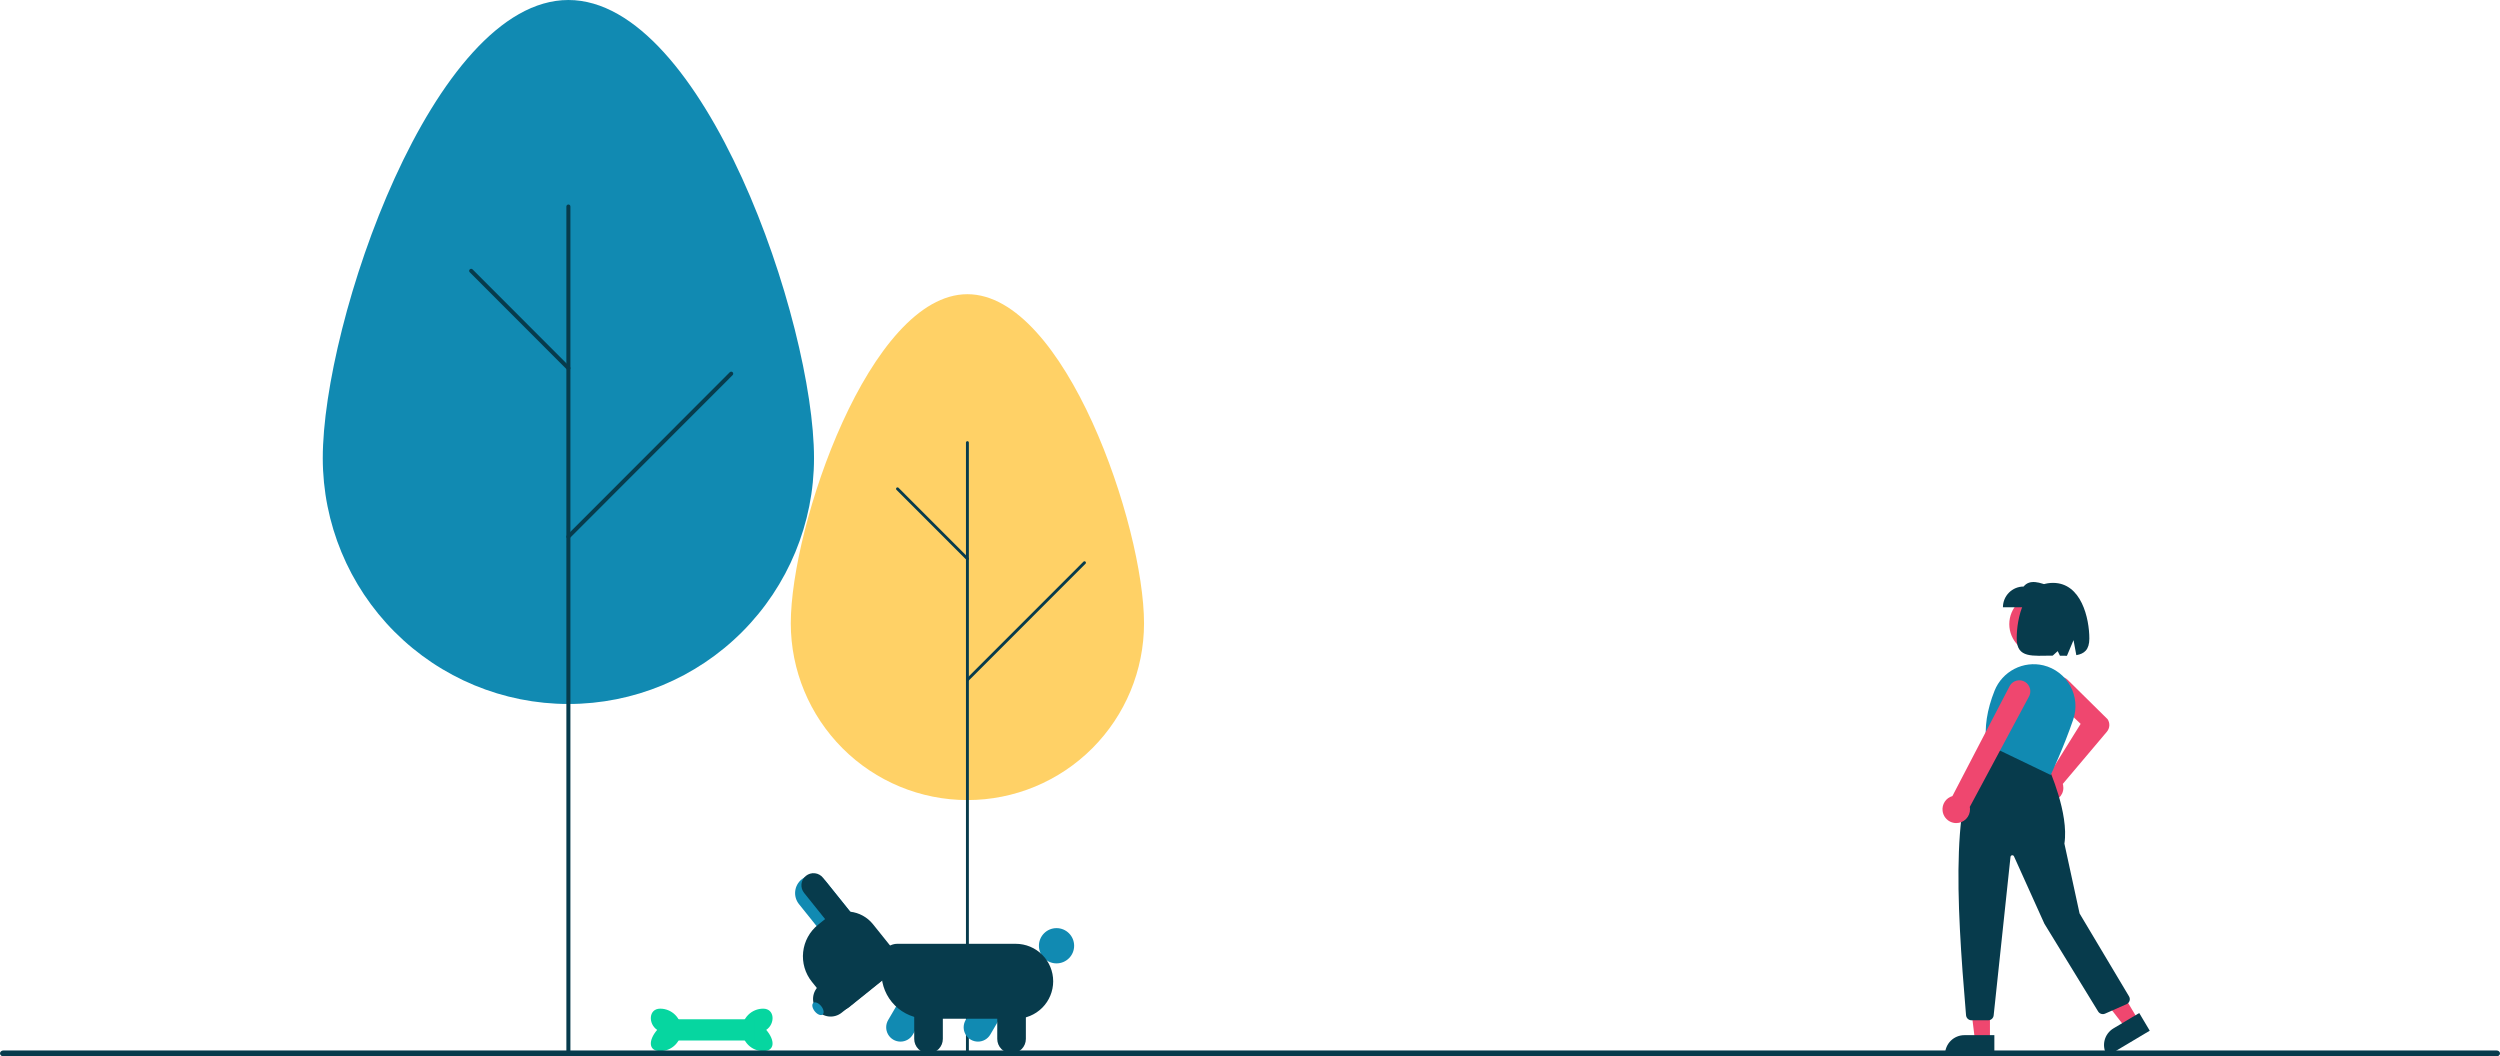 <svg width="426" height="180" viewBox="0 0 426 180" fill="none" xmlns="http://www.w3.org/2000/svg">
<path d="M55 78.057C55 54.915 73.739 0 96.854 0C119.969 0 138.708 54.915 138.708 78.057C138.708 89.17 134.298 99.828 126.449 107.686C118.6 115.544 107.954 119.959 96.854 119.959C85.754 119.959 75.108 115.544 67.259 107.686C59.41 99.828 55 89.17 55 78.057Z" fill="#118AB2"/>
<path d="M96.854 180C96.763 180 96.675 179.964 96.611 179.899C96.546 179.834 96.51 179.747 96.51 179.655V35.19C96.51 35.099 96.546 35.011 96.611 34.947C96.675 34.882 96.763 34.846 96.854 34.846C96.945 34.846 97.033 34.882 97.097 34.947C97.162 35.011 97.198 35.099 97.198 35.19V179.655C97.198 179.747 97.162 179.834 97.097 179.899C97.033 179.964 96.945 180 96.854 180Z" fill="#073B4C"/>
<path d="M96.854 63.08C96.809 63.081 96.764 63.072 96.722 63.054C96.68 63.037 96.642 63.011 96.611 62.979L80.045 46.395C80.013 46.363 79.987 46.325 79.969 46.283C79.952 46.241 79.943 46.196 79.942 46.151C79.942 46.105 79.951 46.06 79.969 46.018C79.986 45.976 80.011 45.938 80.043 45.906C80.075 45.874 80.114 45.848 80.156 45.831C80.197 45.814 80.242 45.805 80.288 45.805C80.333 45.805 80.378 45.814 80.42 45.832C80.462 45.849 80.5 45.875 80.532 45.907L97.097 62.492C97.145 62.54 97.178 62.602 97.192 62.669C97.205 62.736 97.198 62.805 97.172 62.868C97.146 62.931 97.102 62.984 97.045 63.022C96.989 63.06 96.922 63.08 96.854 63.08Z" fill="#073B4C"/>
<path d="M96.854 91.792C96.786 91.792 96.719 91.772 96.663 91.734C96.606 91.696 96.562 91.642 96.536 91.579C96.51 91.516 96.503 91.447 96.516 91.38C96.53 91.313 96.562 91.252 96.611 91.204L124.353 63.429C124.385 63.397 124.423 63.371 124.465 63.354C124.506 63.336 124.551 63.327 124.597 63.327C124.642 63.327 124.687 63.336 124.729 63.353C124.771 63.37 124.809 63.396 124.841 63.428C124.873 63.46 124.899 63.498 124.916 63.54C124.933 63.582 124.942 63.627 124.942 63.672C124.942 63.718 124.933 63.763 124.915 63.805C124.898 63.847 124.872 63.885 124.84 63.917L97.097 91.691C97.065 91.723 97.027 91.748 96.986 91.766C96.944 91.783 96.899 91.792 96.854 91.792Z" fill="#073B4C"/>
<path d="M134.75 106.222C134.75 89.593 148.225 50.132 164.846 50.132C181.468 50.132 194.942 89.593 194.942 106.222C194.937 114.21 191.763 121.868 186.12 127.514C180.476 133.161 172.825 136.332 164.846 136.332C156.868 136.332 149.216 133.161 143.573 127.514C137.929 121.868 134.756 114.21 134.75 106.222Z" fill="#FFD166"/>
<path d="M164.846 179.476C164.814 179.476 164.782 179.47 164.751 179.458C164.721 179.445 164.694 179.427 164.671 179.404C164.648 179.381 164.63 179.354 164.618 179.324C164.605 179.294 164.599 179.261 164.599 179.229V75.419C164.599 75.354 164.625 75.291 164.671 75.245C164.718 75.198 164.781 75.172 164.846 75.172C164.912 75.172 164.974 75.198 165.021 75.245C165.067 75.291 165.093 75.354 165.094 75.419V179.229C165.094 179.261 165.087 179.294 165.075 179.324C165.062 179.354 165.044 179.381 165.021 179.404C164.998 179.427 164.971 179.445 164.941 179.458C164.911 179.47 164.879 179.476 164.846 179.476Z" fill="#073B4C"/>
<path d="M164.846 95.46C164.814 95.46 164.781 95.454 164.751 95.442C164.721 95.429 164.694 95.411 164.671 95.388L152.759 83.471C152.713 83.424 152.687 83.361 152.687 83.295C152.687 83.23 152.713 83.167 152.759 83.12C152.806 83.074 152.869 83.048 152.934 83.048C153 83.048 153.063 83.074 153.109 83.12L165.021 95.038C165.056 95.073 165.079 95.117 165.089 95.165C165.098 95.213 165.093 95.263 165.075 95.308C165.056 95.353 165.024 95.392 164.984 95.419C164.943 95.446 164.895 95.46 164.846 95.46Z" fill="#073B4C"/>
<path d="M164.846 116.092C164.797 116.092 164.749 116.078 164.709 116.05C164.668 116.023 164.636 115.985 164.618 115.939C164.599 115.894 164.594 115.844 164.603 115.796C164.613 115.748 164.637 115.704 164.671 115.669L184.62 95.711C184.643 95.688 184.67 95.67 184.7 95.658C184.73 95.645 184.762 95.639 184.795 95.639C184.827 95.639 184.859 95.645 184.889 95.657C184.919 95.67 184.947 95.688 184.97 95.711C184.993 95.734 185.011 95.761 185.023 95.791C185.036 95.822 185.042 95.854 185.042 95.886C185.042 95.919 185.036 95.951 185.023 95.981C185.011 96.011 184.993 96.038 184.97 96.061L165.021 116.02C164.998 116.043 164.971 116.061 164.941 116.073C164.911 116.086 164.879 116.092 164.846 116.092Z" fill="#073B4C"/>
<path d="M166.642 177.491C166.214 177.491 165.792 177.377 165.421 177.161C165.051 176.945 164.743 176.636 164.53 176.263C164.317 175.89 164.206 175.468 164.208 175.038C164.211 174.609 164.326 174.188 164.543 173.817L167.955 167.985L172.163 170.452L168.75 176.285C168.535 176.652 168.227 176.957 167.857 177.169C167.487 177.381 167.068 177.492 166.642 177.491Z" fill="#118AB2"/>
<path d="M180.033 164.161C181.69 164.161 183.033 162.816 183.033 161.157C183.033 159.498 181.69 158.153 180.033 158.153C178.375 158.153 177.032 159.498 177.032 161.157C177.032 162.816 178.375 164.161 180.033 164.161Z" fill="#118AB2"/>
<path d="M153.44 177.491C153.011 177.491 152.59 177.377 152.219 177.161C151.848 176.945 151.541 176.636 151.328 176.263C151.115 175.89 151.004 175.468 151.006 175.038C151.008 174.609 151.124 174.188 151.341 173.817L154.753 167.985L158.96 170.452L155.548 176.284C155.333 176.652 155.025 176.957 154.655 177.169C154.285 177.381 153.866 177.492 153.44 177.491Z" fill="#118AB2"/>
<path d="M173.086 173.593H157.967C155.909 173.59 153.937 172.771 152.482 171.314C151.027 169.858 150.208 167.883 150.206 165.823V163.523C150.207 162.808 150.491 162.122 150.996 161.616C151.502 161.111 152.187 160.826 152.901 160.825H173.086C174.777 160.825 176.399 161.498 177.595 162.695C178.791 163.892 179.463 165.516 179.463 167.209C179.463 168.902 178.791 170.526 177.595 171.723C176.399 172.92 174.777 173.593 173.086 173.593Z" fill="#073B4C"/>
<path d="M172.37 179.477C171.723 179.477 171.104 179.219 170.647 178.762C170.189 178.304 169.932 177.684 169.932 177.037V170.277H174.808V177.037C174.807 177.684 174.55 178.304 174.093 178.762C173.636 179.219 173.016 179.477 172.37 179.477Z" fill="#073B4C"/>
<path d="M158.221 179.477C157.574 179.477 156.954 179.219 156.497 178.762C156.04 178.304 155.783 177.684 155.783 177.037V170.277H160.659V177.037C160.658 177.684 160.401 178.304 159.944 178.762C159.487 179.219 158.867 179.477 158.221 179.477Z" fill="#073B4C"/>
<path d="M145.752 156.442L141.073 160.205L136.141 154.056C135.645 153.435 135.415 152.642 135.503 151.851C135.59 151.061 135.987 150.337 136.606 149.839C137.226 149.341 138.017 149.109 138.807 149.194C139.597 149.28 140.321 149.675 140.82 150.294L145.752 156.442Z" fill="#118AB2"/>
<path d="M152.369 165.451L144.63 171.674C144.183 172.033 143.611 172.2 143.041 172.137C142.47 172.075 141.948 171.789 141.588 171.341L138.333 167.283C137.19 165.856 136.66 164.033 136.858 162.215C137.057 160.397 137.967 158.732 139.39 157.585L140.625 156.592C141.821 155.633 143.348 155.188 144.871 155.354C146.394 155.521 147.789 156.285 148.75 157.48L152.701 162.406C153.06 162.854 153.226 163.426 153.164 163.997C153.102 164.568 152.816 165.091 152.369 165.451Z" fill="#073B4C"/>
<path d="M145.752 156.442L142.535 159.029L137.016 152.148C136.673 151.721 136.514 151.176 136.573 150.631C136.633 150.086 136.906 149.588 137.332 149.245C137.759 148.902 138.304 148.743 138.848 148.802C139.392 148.861 139.89 149.135 140.233 149.562L145.752 156.442Z" fill="#073B4C"/>
<path d="M151.898 165.747L143.417 172.566C142.796 173.063 142.004 173.293 141.214 173.205C140.425 173.118 139.702 172.721 139.204 172.101C138.707 171.48 138.475 170.688 138.56 169.897C138.646 169.106 139.041 168.381 139.659 167.882L148.14 161.063L151.898 165.747Z" fill="#073B4C"/>
<path d="M140.176 172.875C140.479 172.631 140.37 171.992 139.932 171.446C139.494 170.9 138.894 170.655 138.591 170.899C138.288 171.142 138.398 171.782 138.835 172.328C139.273 172.873 139.873 173.118 140.176 172.875Z" fill="#118AB2"/>
<path d="M116.111 175.493C116.111 176.453 115.73 177.373 115.052 178.052C114.375 178.73 113.455 179.111 112.497 179.111C110.501 179.111 110.432 177.302 111.981 175.493C110.432 174.46 110.501 171.876 112.497 171.876C113.455 171.876 114.375 172.257 115.052 172.935C115.73 173.614 116.111 174.534 116.111 175.493Z" fill="#06D6A0"/>
<path d="M126.435 175.493C126.435 176.453 126.816 177.373 127.494 178.052C128.171 178.73 129.091 179.111 130.049 179.111C132.045 179.111 132.114 177.302 130.565 175.493C132.114 174.46 132.045 171.876 130.049 171.876C129.091 171.876 128.171 172.257 127.494 172.935C126.816 173.614 126.435 174.534 126.435 175.493Z" fill="#06D6A0"/>
<path d="M128.5 173.685H114.046V177.302H128.5V173.685Z" fill="#06D6A0"/>
<path d="M425.431 180H0.57C0.418 180 0.274 179.947 0.167 179.854C0.06 179.76 0 179.633 0 179.5C0 179.367 0.06 179.24 0.167 179.146C0.274 179.053 0.418 179 0.57 179H425.431C425.582 179 425.726 179.053 425.833 179.146C425.94 179.24 426 179.367 426 179.5C426 179.633 425.94 179.76 425.833 179.854C425.726 179.947 425.582 180 425.431 180Z" fill="#073B4C"/>
<path d="M347.476 111.455C350.289 111.455 352.569 109.172 352.569 106.356C352.569 103.54 350.289 101.257 347.476 101.257C344.662 101.257 342.382 103.54 342.382 106.356C342.382 109.172 344.662 111.455 347.476 111.455Z" fill="#EF476F"/>
<path d="M347.146 134.943C347.048 134.637 347.016 134.313 347.051 133.993C347.086 133.674 347.189 133.365 347.352 133.087C347.515 132.81 347.735 132.57 347.997 132.384C348.259 132.197 348.557 132.068 348.872 132.005C348.972 131.986 349.073 131.973 349.175 131.968L354.54 123.347L349.639 118.682C349.452 118.504 349.302 118.291 349.197 118.054C349.093 117.817 349.037 117.562 349.031 117.304C349.026 117.045 349.072 116.788 349.166 116.547C349.261 116.307 349.402 116.087 349.581 115.901C349.761 115.715 349.976 115.567 350.213 115.465C350.45 115.362 350.706 115.308 350.964 115.305C351.222 115.302 351.479 115.35 351.718 115.447C351.958 115.544 352.176 115.687 352.36 115.869L359.127 122.549L359.14 122.565C359.35 122.884 359.451 123.262 359.429 123.643C359.406 124.024 359.262 124.387 359.017 124.68L351.5 133.581C351.522 133.652 351.541 133.725 351.556 133.798C351.618 134.114 351.614 134.439 351.542 134.753C351.471 135.067 351.334 135.362 351.141 135.619C350.947 135.876 350.702 136.089 350.421 136.245C350.139 136.4 349.828 136.494 349.508 136.521C349.443 136.527 349.379 136.53 349.314 136.53C348.832 136.528 348.363 136.373 347.973 136.088C347.584 135.804 347.295 135.403 347.146 134.943Z" fill="#EF476F"/>
<path d="M339.087 177.326H336.544L335.335 167.508L339.087 167.508L339.087 177.326Z" fill="#EF476F"/>
<path d="M339.839 179.897L331.433 179.897V179.689C331.433 179.256 331.519 178.827 331.684 178.427C331.85 178.027 332.092 177.663 332.398 177.357C332.704 177.051 333.067 176.808 333.467 176.642C333.867 176.476 334.295 176.391 334.728 176.391L339.839 176.391L339.839 179.897Z" fill="#073B4C"/>
<path d="M364.357 173.807L362.172 175.109L356.116 167.293L359.34 165.371L364.357 173.807Z" fill="#EF476F"/>
<path d="M359.095 179.936L358.989 179.757C358.542 179.006 358.411 178.107 358.626 177.259C358.841 176.411 359.383 175.683 360.134 175.236L364.525 172.618L366.317 175.631L359.095 179.936Z" fill="#073B4C"/>
<path d="M335.014 173.002C333.311 152.924 332.298 134.272 338.524 126.663L338.572 126.604L349.05 130.8L349.067 130.838C349.102 130.915 352.587 138.589 351.774 143.751L354.359 155.653L362.786 169.78C362.854 169.893 362.897 170.02 362.912 170.152C362.927 170.283 362.914 170.417 362.874 170.543C362.833 170.669 362.767 170.785 362.678 170.884C362.59 170.982 362.482 171.061 362.36 171.114L358.698 172.727C358.492 172.817 358.26 172.83 358.044 172.762C357.829 172.695 357.646 172.553 357.527 172.361L348.36 157.396L343.182 145.917C343.154 145.855 343.106 145.803 343.046 145.771C342.986 145.739 342.917 145.727 342.849 145.738C342.782 145.749 342.72 145.781 342.673 145.831C342.626 145.881 342.596 145.944 342.589 146.012L339.719 173.023C339.695 173.252 339.587 173.465 339.416 173.619C339.244 173.774 339.022 173.859 338.791 173.858H335.944C335.711 173.857 335.486 173.769 335.314 173.61C335.142 173.452 335.035 173.235 335.014 173.002Z" fill="#073B4C"/>
<path d="M338.559 126.822L338.509 126.798L338.501 126.744C338.11 124.001 338.573 120.954 339.878 117.686C340.521 116.087 341.717 114.772 343.247 113.982C344.778 113.191 346.541 112.978 348.215 113.379C349.18 113.617 350.085 114.053 350.872 114.66C351.66 115.266 352.313 116.029 352.79 116.901C353.261 117.765 353.549 118.717 353.633 119.697C353.718 120.677 353.598 121.664 353.282 122.595C351.637 127.412 349.503 131.919 349.481 131.964L349.436 132.058L338.559 126.822Z" fill="#118AB2"/>
<path d="M331.02 138.197C330.947 137.643 331.076 137.082 331.383 136.615C331.689 136.148 332.153 135.807 332.69 135.653L342.488 116.821C342.617 116.609 342.786 116.425 342.986 116.28C343.186 116.134 343.413 116.029 343.653 115.971C343.894 115.914 344.144 115.904 344.388 115.943C344.632 115.982 344.866 116.07 345.077 116.2C345.287 116.33 345.47 116.5 345.615 116.701C345.759 116.903 345.862 117.13 345.919 117.371C345.975 117.613 345.983 117.863 345.943 118.107C345.902 118.351 345.814 118.585 345.682 118.795L335.653 137.497C335.674 137.61 335.687 137.726 335.69 137.841C335.699 138.157 335.643 138.472 335.527 138.766C335.411 139.061 335.237 139.328 335.015 139.554C334.793 139.779 334.528 139.957 334.236 140.077C333.943 140.197 333.63 140.256 333.314 140.252C332.967 140.247 332.626 140.165 332.315 140.013C332.004 139.86 331.731 139.641 331.514 139.37C331.243 139.033 331.072 138.626 331.02 138.197Z" fill="#EF476F"/>
<path d="M341.3 103.476H349.388V99.946C347.612 99.24 345.875 98.64 344.825 99.946C343.89 99.946 342.994 100.318 342.332 100.98C341.671 101.642 341.3 102.54 341.3 103.476Z" fill="#073B4C"/>
<path d="M349.835 99.323C354.67 99.323 356.024 105.391 356.024 108.814C356.024 110.723 355.161 111.406 353.806 111.637L353.328 109.081L352.207 111.746C351.826 111.748 351.426 111.741 351.012 111.733L350.632 110.95L349.784 111.719C346.39 111.724 343.647 112.22 343.647 108.814C343.647 105.391 344.834 99.323 349.835 99.323Z" fill="#073B4C"/>
</svg>
